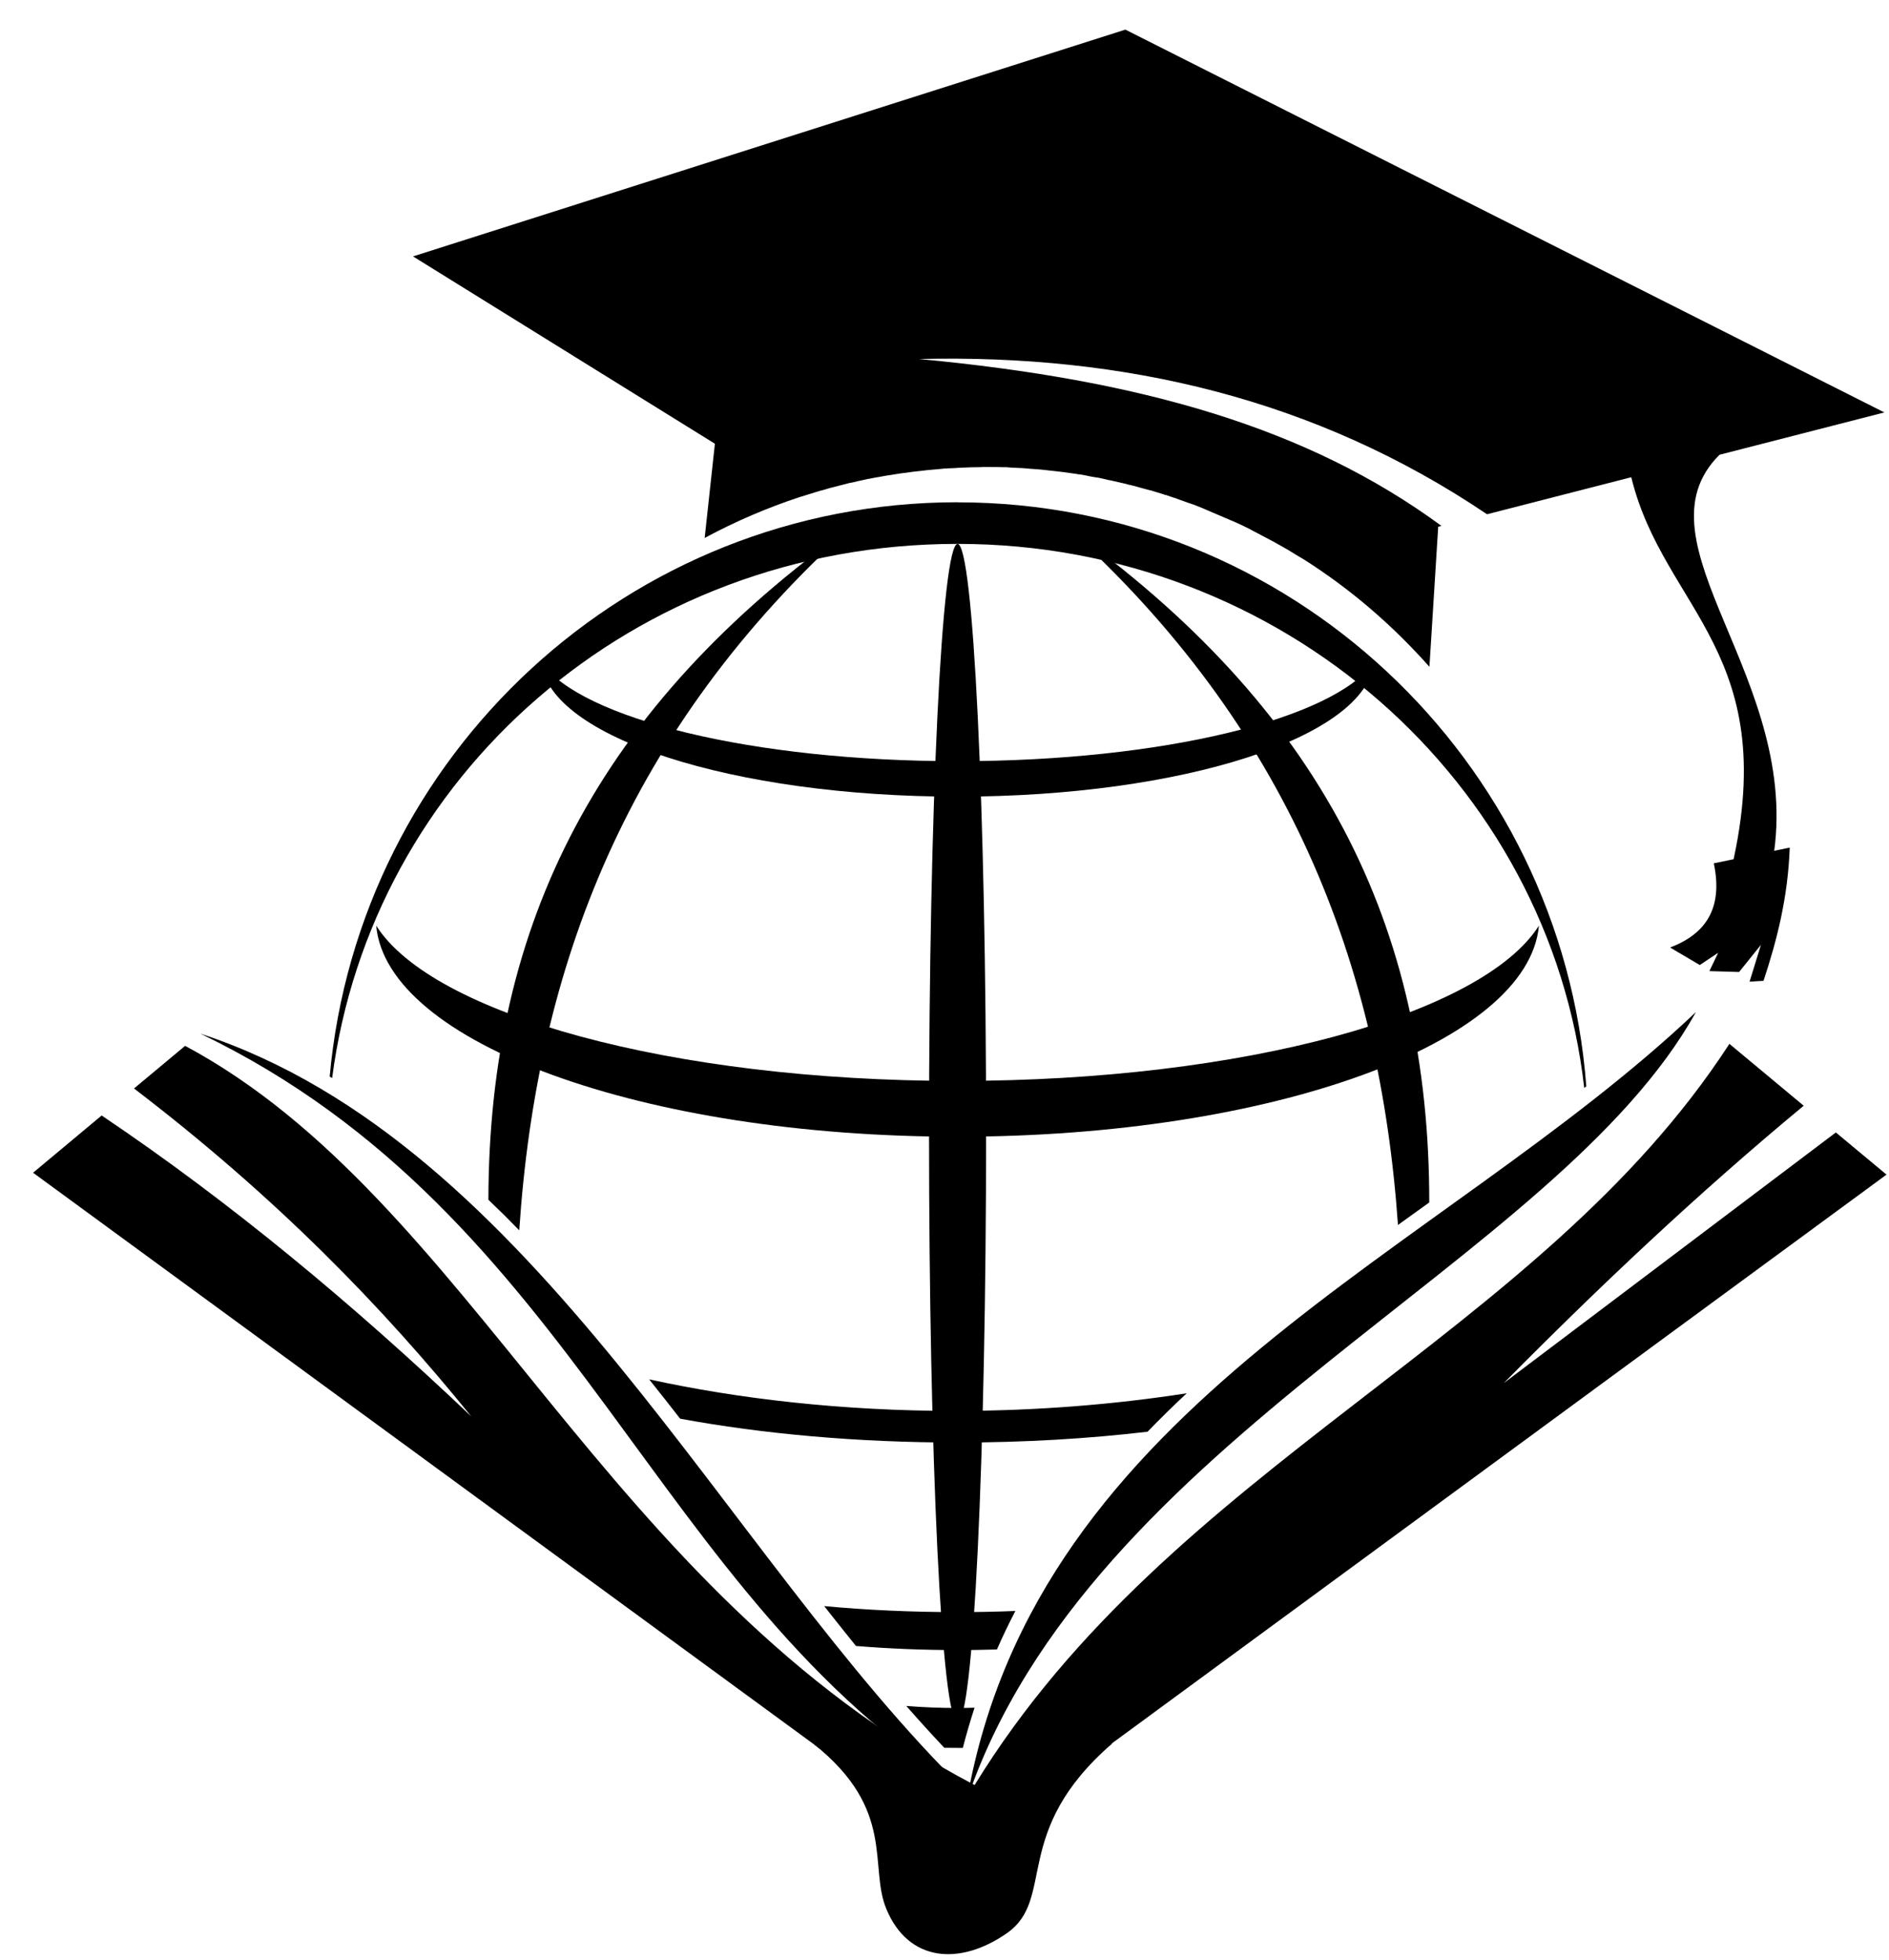 <svg width="53" height="55" viewbox="0 0 53 55" xmlns="http://www.w3.org/2000/svg">
	<g clip-path="url(#clip0_618_8669)">
		<path fill-rule="evenodd" clip-rule="evenodd" d="M23.937 14.737C16.756 19.841 13.718 25.933 13.703 33.662C13.998 33.943 14.286 34.228 14.569 34.52C15.055 27.148 17.596 20.436 23.937 14.737Z"/>
		<path fill-rule="evenodd" clip-rule="evenodd" d="M38.545 18.587C38.331 20.678 33.184 22.352 26.866 22.352C20.549 22.352 15.402 20.678 15.188 18.587C16.314 20.167 21.116 21.357 26.866 21.357C32.617 21.357 37.419 20.169 38.545 18.587Z"/>
		<path fill-rule="evenodd" clip-rule="evenodd" d="M43.178 25.971C42.88 29.26 35.691 31.893 26.867 31.893C18.042 31.893 10.853 29.26 10.555 25.971C12.127 28.457 18.834 30.328 26.867 30.328C34.9 30.328 41.607 28.457 43.178 25.971Z"/>
		<path fill-rule="evenodd" clip-rule="evenodd" d="M32.194 40.171C30.523 40.367 28.732 40.474 26.866 40.474C24.048 40.474 21.397 40.232 19.083 39.805C18.798 39.438 18.507 39.069 18.213 38.701C20.707 39.248 23.636 39.587 26.78 39.587C29.087 39.587 31.288 39.404 33.296 39.092C32.919 39.444 32.552 39.803 32.195 40.173L32.194 40.171Z"/>
		<path fill-rule="evenodd" clip-rule="evenodd" d="M27.971 46.28C27.607 46.291 27.239 46.297 26.868 46.297C25.886 46.297 24.931 46.257 24.016 46.182C23.778 45.887 23.542 45.592 23.307 45.294C23.247 45.217 23.186 45.14 23.125 45.063C24.307 45.174 25.565 45.232 26.868 45.232C27.418 45.232 27.958 45.221 28.488 45.2C28.305 45.554 28.132 45.911 27.973 46.276L27.971 46.28Z"/>
		<path fill-rule="evenodd" clip-rule="evenodd" d="M43.521 36.348C43.51 36.397 43.497 36.446 43.483 36.495C43.296 36.818 43.118 37.127 42.943 37.424C42.994 37.298 43.041 37.17 43.088 37.042C43.227 36.818 43.371 36.587 43.519 36.35L43.521 36.348ZM27.015 49.042C26.964 49.042 26.915 49.042 26.866 49.042C26.743 49.042 26.619 49.041 26.495 49.039C26.131 48.655 25.777 48.262 25.428 47.865C25.903 47.903 26.383 47.922 26.866 47.922C27.026 47.922 27.185 47.92 27.343 47.914C27.223 48.285 27.112 48.659 27.015 49.041V49.042ZM40.028 42.144C40.12 42.041 40.211 41.935 40.3 41.83C39.9 42.456 39.804 42.558 40.028 42.144Z"/>
		<path fill-rule="evenodd" clip-rule="evenodd" d="M29.867 14.737C37.073 19.858 40.105 25.972 40.101 33.738C39.835 33.929 39.568 34.119 39.304 34.311L39.223 34.37C38.713 27.057 36.163 20.396 29.865 14.737H29.867Z"/>
		<path fill-rule="evenodd" clip-rule="evenodd" d="M52.928 32.955L51.509 31.774L42.19 38.808C44.845 36.124 47.611 33.506 50.607 31.024L48.522 29.288C43.178 37.527 32.863 41.082 27.345 50.084C16.919 44.61 13.236 33.653 5.194 29.344L3.76 30.54C7.759 33.595 10.729 36.664 13.223 39.742C9.88 36.566 6.437 33.709 2.852 31.298L0.928 32.904L27.005 51.993L52.928 32.959V32.955Z"/>
		<path fill-rule="evenodd" clip-rule="evenodd" d="M47.583 28.396C43.68 35.43 30.56 40.365 27.131 50.496C29.102 39.312 40.373 35.227 47.583 28.396Z"/>
		<path fill-rule="evenodd" clip-rule="evenodd" d="M27.099 50.254C20.337 43.649 15.044 32.092 5.624 29.002C16.221 34.108 18.303 44.794 27.099 50.254Z"/>
		<path fill-rule="evenodd" clip-rule="evenodd" d="M31.209 48.916C28.344 51.395 29.64 53.272 28.25 54.241C26.928 55.162 25.486 55.051 24.868 53.56C24.371 52.366 25.145 50.782 22.848 48.947C23.724 48.866 25.799 50.793 27.318 50.825C29.038 50.863 30.217 49.007 31.209 48.916Z"/>
		<path fill-rule="evenodd" clip-rule="evenodd" d="M26.866 14.094C36.18 14.094 43.815 21.318 44.507 30.48L44.449 30.525C43.476 21.94 35.976 15.26 26.866 15.26C17.757 15.26 10.42 21.797 9.319 30.247C9.297 30.234 9.274 30.221 9.25 30.206C10.071 21.171 17.645 14.092 26.866 14.092V14.094Z"/>
		<path fill-rule="evenodd" clip-rule="evenodd" d="M11.588 7.194L20.058 12.45L19.771 15.094C20.635 14.628 21.528 14.246 22.456 13.94H22.46L22.88 13.81L23.018 13.768L23.092 13.75L23.283 13.693L23.313 13.686L23.529 13.631L23.545 13.626L23.746 13.575L23.814 13.556L23.963 13.526L24.07 13.5L24.189 13.475L24.335 13.441L24.406 13.43L24.599 13.392L24.627 13.389L24.847 13.349C25.364 13.261 25.893 13.197 26.416 13.155L26.482 13.148L26.639 13.139L26.75 13.135L26.943 13.123L27.292 13.11H27.318L27.539 13.107L27.567 13.103H27.774L27.837 13.105H27.991L28.115 13.108H28.222L28.379 13.12L28.447 13.123L28.653 13.133H28.679L28.901 13.152L29.131 13.169L29.197 13.174L29.354 13.191L29.463 13.204L29.737 13.234L29.804 13.242L30.187 13.295L30.256 13.308H30.286L30.485 13.344L30.553 13.36L30.704 13.387L30.823 13.405L30.933 13.428L31.087 13.466L31.153 13.477L31.603 13.58L31.631 13.59L31.826 13.635L31.899 13.656L32.045 13.697L32.163 13.729L32.27 13.757H32.281L32.623 13.863L32.698 13.889H32.715L32.932 13.964L32.969 13.973L33.007 13.989L33.341 14.109L33.369 14.118L33.498 14.162L33.592 14.199L33.757 14.265L33.808 14.288L34.672 14.658L34.8 14.716L34.893 14.76L35.058 14.842L35.1 14.865L35.31 14.976H35.315L35.388 15.017L35.709 15.187L35.735 15.2L35.818 15.247L35.945 15.318L36.155 15.438L36.32 15.54L36.36 15.565L36.574 15.691C37.923 16.546 39.094 17.569 40.106 18.709L40.352 14.778L40.444 14.756C36.69 11.997 32.01 10.658 25.786 10.073C31.533 9.934 36.911 11.184 41.722 14.429L45.769 13.39C46.682 17.141 50.097 18.331 48.516 24.639L49.74 24.137C50.605 19.055 45.756 15.228 48.246 12.759L52.87 11.572L31.575 0.831L11.588 7.194Z"/>
		<path fill-rule="evenodd" clip-rule="evenodd" d="M26.867 15.262C26.424 15.262 26.066 22.662 26.066 31.789C26.066 40.916 26.424 48.317 26.867 48.317C27.309 48.317 27.667 40.916 27.667 31.789C27.667 22.662 27.309 15.262 26.867 15.262Z"/>
		<path fill-rule="evenodd" clip-rule="evenodd" d="M48.083 24.223C48.794 24.076 49.504 23.928 50.215 23.781C50.164 25.182 49.857 26.378 49.48 27.518C49.349 27.526 49.219 27.535 49.088 27.543C49.195 27.198 49.3 26.854 49.407 26.51C49.202 26.764 48.998 27.018 48.794 27.272C48.516 27.264 48.239 27.255 47.961 27.247C48.044 27.074 48.124 26.903 48.207 26.732C48.034 26.847 47.863 26.962 47.691 27.076C47.413 26.913 47.136 26.749 46.858 26.585C47.83 26.215 48.355 25.513 48.085 24.225L48.083 24.223Z"/>
	</g>
	<defs>
		<clipPath id="clip0_618_8669">
			<rect width="52" height="54" fill="white" transform="translate(0.928 0.831)"/>
		</clipPath>
	</defs>
</svg>

